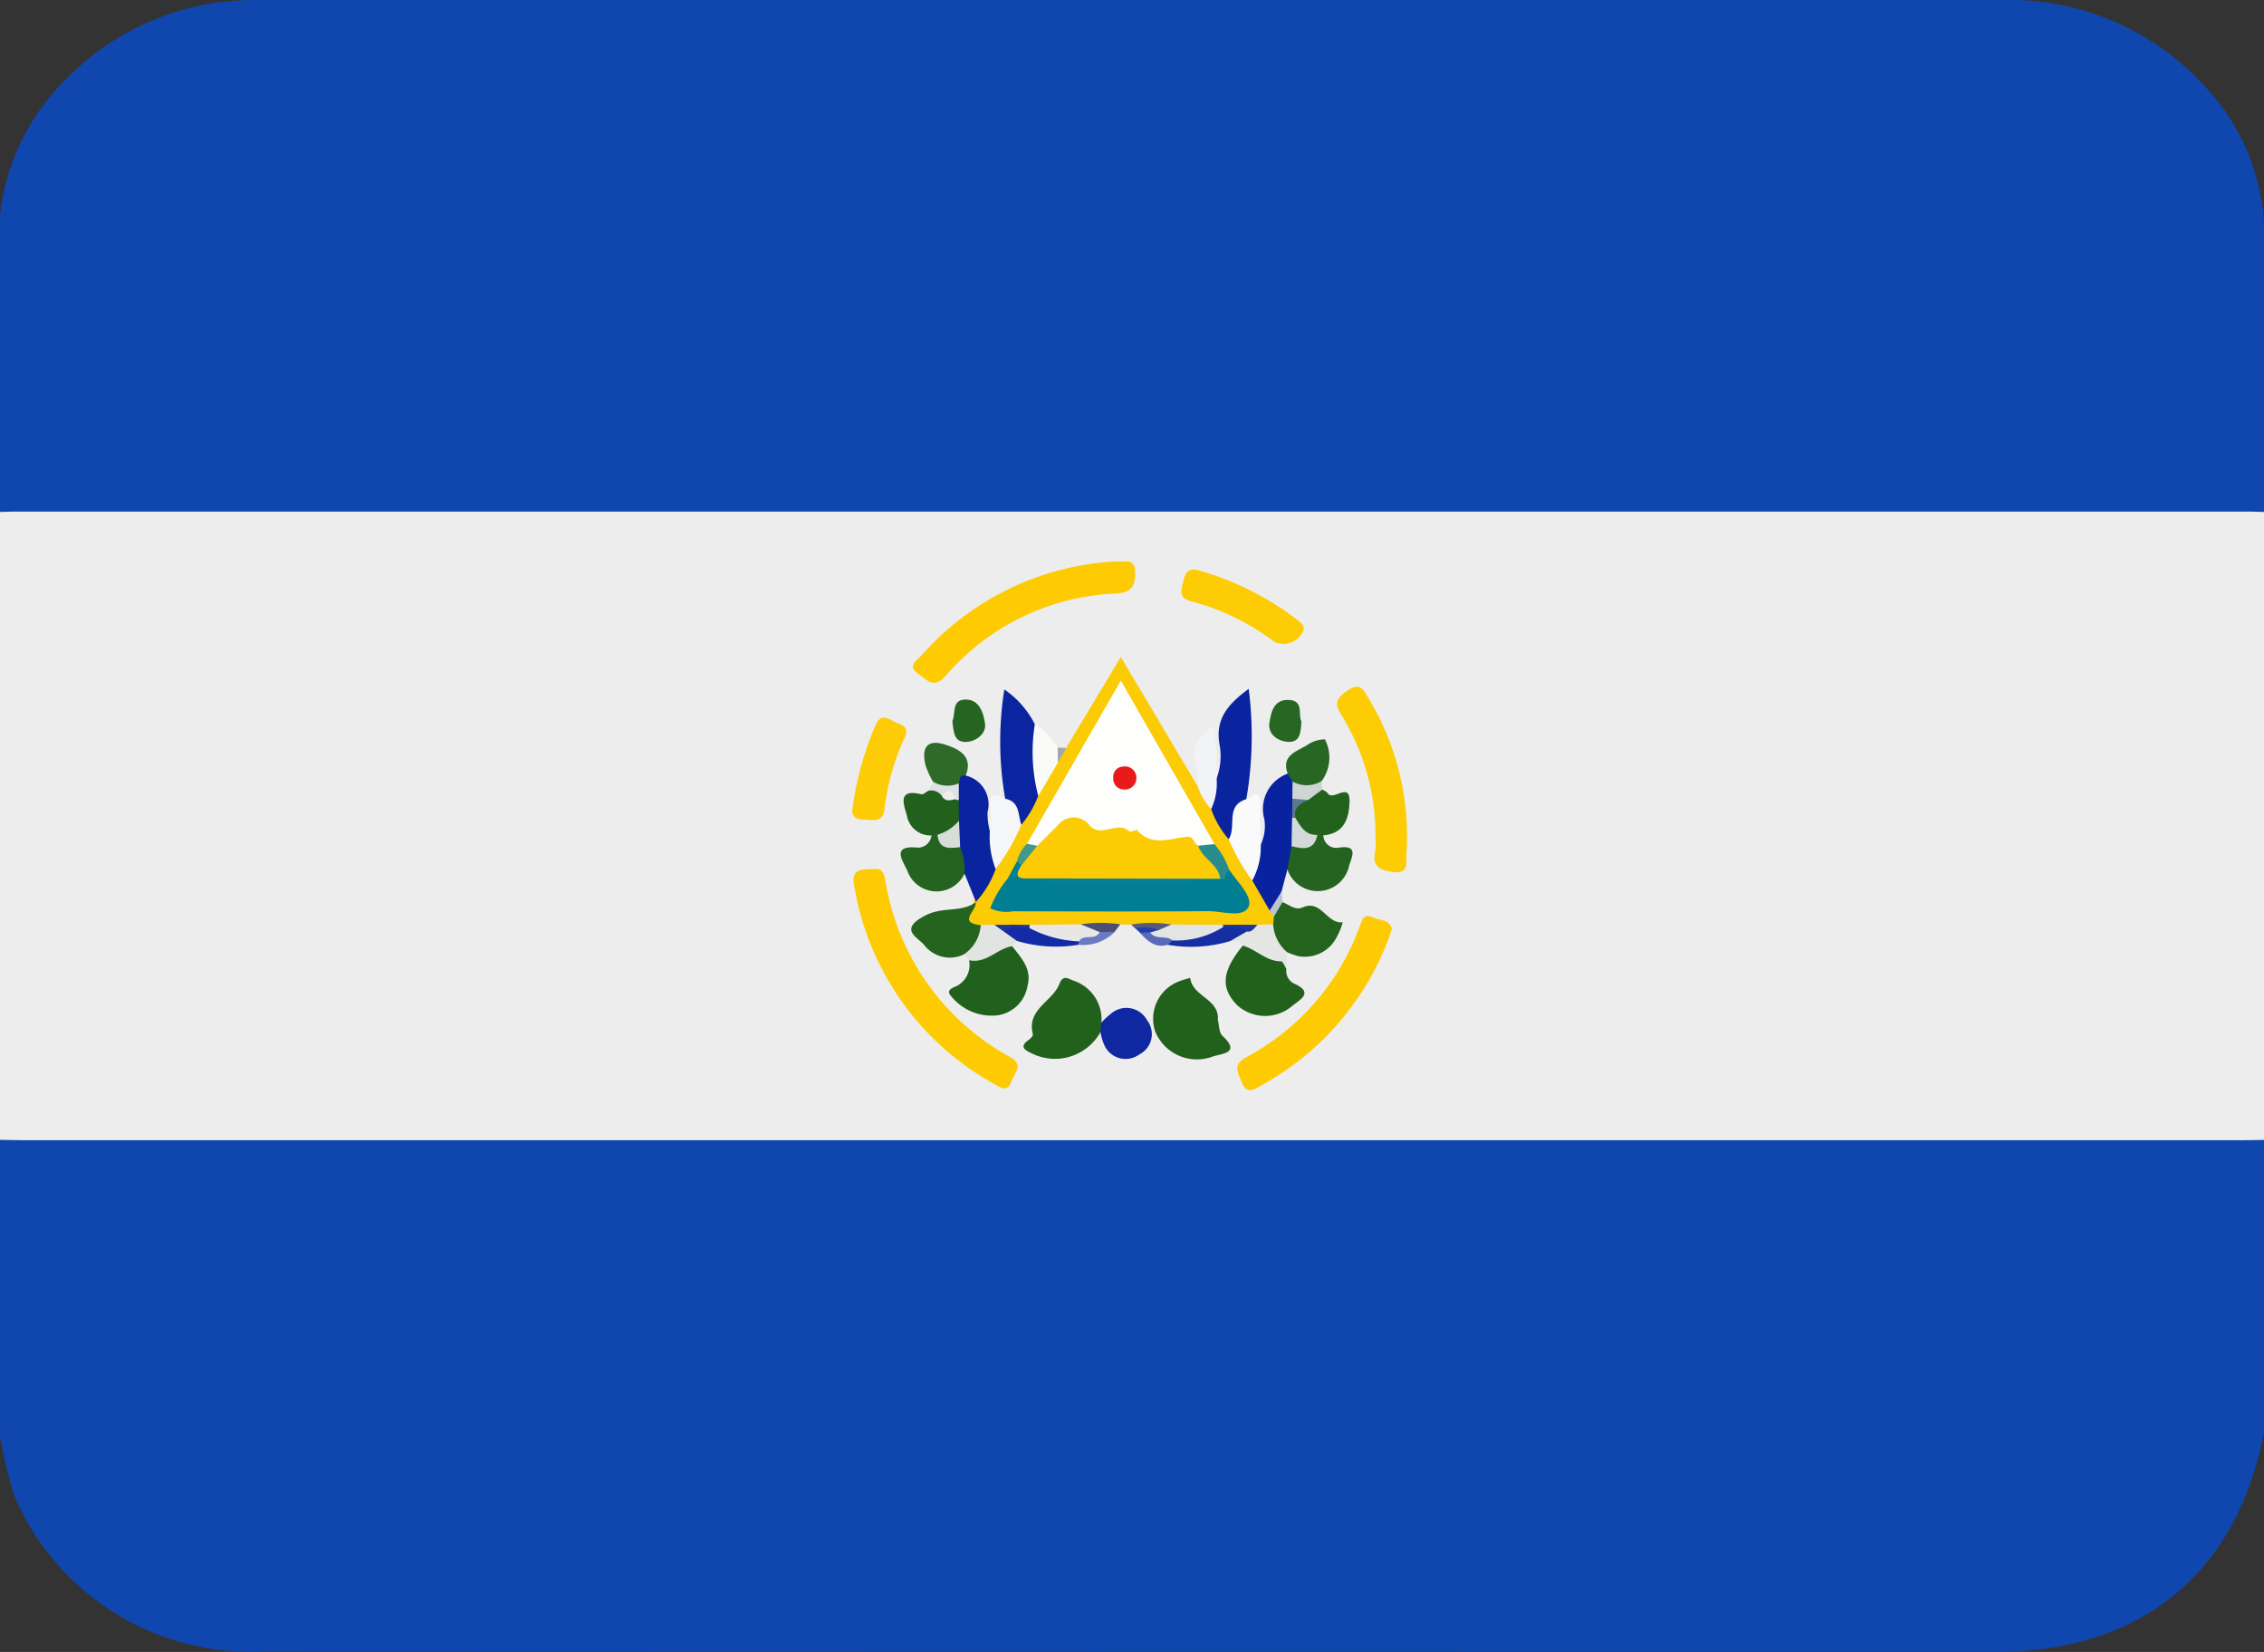 <svg id="SLV" xmlns="http://www.w3.org/2000/svg" xmlns:xlink="http://www.w3.org/1999/xlink" width="93.99" height="68.573" viewBox="0 0 93.99 68.573">
  <rect x="0" y="0" width="93.99" height="68.573" fill="#333333" stroke="none"/>
  <defs>
    <clipPath id="clip-path">
      <rect id="Rectangle_3429" data-name="Rectangle 3429" width="93.99" height="68.573" fill="none"/>
    </clipPath>
  </defs>
  <g id="Group_8193" data-name="Group 8193" clip-path="url(#clip-path)">
    <path id="Path_41122" data-name="Path 41122" d="M0,140.163V114.1a1.441,1.441,0,0,1,1.02-.336c.336-.014.673-.01,1.009-.01q44.966,0,89.932.007c.686,0,1.42-.171,2.029.34v26.067a1.441,1.441,0,0,1-1.02.336c-.336.014-.673.01-1.009.01Q47,140.51,2.029,140.5c-.687,0-1.42.171-2.029-.34" transform="translate(0 -92.845)" fill="#ededed"/>
    <path id="Path_41123" data-name="Path 41123" d="M93.99,21.251c-.244-.005-.489-.015-.733-.015H.733c-.244,0-.489.009-.733.015V8.952A9.359,9.359,0,0,1,2.931,3.1,10.868,10.868,0,0,1,10.1.01C10.346,0,10.591,0,10.836,0Q46.995,0,83.154,0A10.9,10.9,0,0,1,91.38,3.428a8.976,8.976,0,0,1,2.61,5.891Z" transform="translate(0 0)" fill="#0f47ae"/>
    <path id="Path_41124" data-name="Path 41124" d="M0,257.678c.4,0,.794.013,1.192.013H92.8c.4,0,.795-.008,1.192-.013v12.116c-1.111,5.86-5.091,9.133-11.114,9.133q-36.019,0-72.038-.015a10.638,10.638,0,0,1-10.245-6.46A19.425,19.425,0,0,1,0,269.977v-12.3" transform="translate(0 -210.359)" fill="#0f47ae"/>
    <path id="Path_41125" data-name="Path 41125" d="M222.529,152.3l2.27-3.775,3.2,5.382c.388.157.522.53.723.846.207.448.492.852.74,1.276.325.522.6,1.073.918,1.6.274.421.466.887.743,1.307a.873.873,0,0,1,.137.387.439.439,0,0,1-.189.377,1.321,1.321,0,0,1-.747.146c-.424-.01-.847,0-1.271,0-.718-.038-1.433.113-2.152.026a5.156,5.156,0,0,1-1.669-.24l-.457,0a3.9,3.9,0,0,1-1.676.238c-.665.071-1.329-.058-1.993-.019-.479,0-.958-.01-1.437.005a2.049,2.049,0,0,1-.618-.014c-.833-.3-.847-.34-.366-1.11a8.385,8.385,0,0,1,.7-1.441c.4-.641.8-1.289,1.133-1.968.269-.367.474-.774.717-1.157.277-.4.46-.86.718-1.274.158-.227.223-.547.575-.584" transform="translate(-178.268 -121.253)" fill="#fbcb05"/>
    <path id="Path_41126" data-name="Path 41126" d="M193.766,196.414c.363-.07.477.113.537.441a10.185,10.185,0,0,0,5.2,7.363c.576.326.146.679.034,1.007-.158.464-.451.259-.719.1a11.542,11.542,0,0,1-5.808-8.248c-.132-.7.334-.643.751-.669" transform="translate(-157.552 -160.333)" fill="#fecb02"/>
    <path id="Path_41127" data-name="Path 41127" d="M214.854,126.9c.282.056.762-.194.781.427.017.546-.1.867-.8.907a9.84,9.84,0,0,0-7.062,3.419c-.5.569-.774.16-1.124-.074-.506-.34-.056-.581.131-.787a11.541,11.541,0,0,1,8.071-3.891" transform="translate(-168.513 -103.597)" fill="#fecb02"/>
    <path id="Path_41128" data-name="Path 41128" d="M286.134,207.606c-.058.169-.1.315-.157.457a11.55,11.55,0,0,1-5.234,6.022c-.316.178-.629.434-.855-.144-.162-.414-.362-.708.216-1.017a10,10,0,0,0,4.691-5.412c.1-.25.154-.574.555-.38.278.135.689.065.785.474" transform="translate(-228.352 -169.047)" fill="#fecb03"/>
    <path id="Path_41129" data-name="Path 41129" d="M303.884,161.433a9.423,9.423,0,0,0-1.419-5.028c-.305-.5-.181-.7.252-1,.526-.369.678-.039.884.317a11.066,11.066,0,0,1,1.571,6.464c-.024.338.137.848-.582.741-.554-.083-.845-.244-.713-.855a3.061,3.061,0,0,0,.007-.638" transform="translate(-246.784 -126.734)" fill="#fecc03"/>
    <path id="Path_41130" data-name="Path 41130" d="M234.586,223.325a2.163,2.163,0,0,1-2.822.888c-.3-.143-.582-.281-.129-.592.07-.048.166-.16.151-.216-.273-1.04.816-1.353,1.1-2.088.145-.382.35-.23.565-.143a1.7,1.7,0,0,1,1.18,1.755c.117.146.125.28-.041.4" transform="translate(-188.905 -180.474)" fill="#21611c"/>
    <path id="Path_41131" data-name="Path 41131" d="M263.34,222.768c.061.231.047.542.2.68.749.7.013.73-.379.843a1.868,1.868,0,0,1-2.422-1.04,1.658,1.658,0,0,1,1.023-2.078c.139-.059.288-.091.433-.136.094.786,1.209.86,1.15,1.732" transform="translate(-212.785 -180.446)" fill="#21611c"/>
    <path id="Path_41132" data-name="Path 41132" d="M272.169,131.207a.882.882,0,0,1-1.219.528,9.782,9.782,0,0,0-3.416-1.67c-.54-.136-.475-.412-.377-.8.091-.364.182-.629.656-.494a12.06,12.06,0,0,1,4.122,2.079c.119.093.244.183.234.361" transform="translate(-218.043 -105.092)" fill="#fecc04"/>
    <path id="Path_41133" data-name="Path 41133" d="M274.3,161.951a3.9,3.9,0,0,1-.726-1.253c-.008-.437-.214-.91.225-1.267a2.669,2.669,0,0,0,.119-1.437c-.176-1.03.349-1.648,1.215-2.285a15.372,15.372,0,0,1-.1,4.581c-.254.55-.157,1.255-.734,1.662" transform="translate(-223.293 -127.115)" fill="#0a239f"/>
    <path id="Path_41134" data-name="Path 41134" d="M217.175,213.644c.371.481.82.937.64,1.63a1.477,1.477,0,0,1-1.206,1.233,2.152,2.152,0,0,1-1.96-.78c-.19-.2-.072-.3.128-.389a.983.983,0,0,0,.609-1.112,2.014,2.014,0,0,1,1.789-.581" transform="translate(-175.154 -174.367)" fill="#22611d"/>
    <path id="Path_41135" data-name="Path 41135" d="M279.6,214.657a.589.589,0,0,0,.315.612c.793.351.329.632-.036.9a1.734,1.734,0,0,1-2.321,0c-.7-.726-.634-1.409.232-2.473a1.686,1.686,0,0,1,1.81.961" transform="translate(-226.197 -174.443)" fill="#21611c"/>
    <path id="Path_41136" data-name="Path 41136" d="M227.7,160.276a4.213,4.213,0,0,1-.7,1.195,1.771,1.771,0,0,1-.668-1.08,13.71,13.71,0,0,1-.036-4.539,3.819,3.819,0,0,1,1.264,1.443,4.4,4.4,0,0,1,.143,2.981" transform="translate(-184.601 -127.232)" fill="#0b25a0"/>
    <path id="Path_41137" data-name="Path 41137" d="M283.675,180.548l-.721-1.244a1.613,1.613,0,0,1,.351-1.491,1.815,1.815,0,0,0,.146-1.072,1.558,1.558,0,0,1,.976-1.876c.271-.022.3.193.367.373a2.967,2.967,0,0,1,.038.731q0,.367,0,.735a11.4,11.4,0,0,1-.009,1.194,1.287,1.287,0,0,1-.413.948l-.239.907c-.16.269.046.767-.5.8" transform="translate(-230.965 -142.752)" fill="#09229f"/>
    <path id="Path_41138" data-name="Path 41138" d="M192.681,166a13.062,13.062,0,0,1,.954-3.445c.181-.421.436-.347.722-.173.254.155.726.162.49.681a9.862,9.862,0,0,0-.843,2.983c-.066.581-.482.427-.826.433-.489.008-.544-.29-.5-.478" transform="translate(-157.287 -132.452)" fill="#fecc06"/>
    <path id="Path_41139" data-name="Path 41139" d="M217.127,178.818a4.034,4.034,0,0,1-.835,1.38l.018-.012-.475-1.177c-.36-.279-.3-.718-.421-1.091a6.132,6.132,0,0,1-.064-1.041,4.868,4.868,0,0,1,.009-.872c.01-.237,0-.474.03-.711.087-.224.054-.618.493-.356a1.23,1.23,0,0,1,.907,1.524,2.912,2.912,0,0,0,.1.8c.463.459.309,1.013.242,1.555" transform="translate(-175.792 -142.744)" fill="#0a239e"/>
    <path id="Path_41140" data-name="Path 41140" d="M287.326,204.853l.03-.313a.557.557,0,0,1,.355-.606c.276.1.528.357.845.216.766-.34,1,.705,1.66.618a2.96,2.96,0,0,1-.273.654,1.476,1.476,0,0,1-1.606.746,4.043,4.043,0,0,1-.426-.151c-.636-.166-.857-.541-.586-1.164" transform="translate(-234.47 -166.485)" fill="#23631e"/>
    <path id="Path_41141" data-name="Path 41141" d="M208.7,203.9l-.018.012c.091.311-.789.842.215.945.432.782-.085,1.022-.691,1.212a1.349,1.349,0,0,1-1.651-.38c-.26-.331-1.111-.646.059-1.242.728-.37,1.482-.1,2.086-.547" transform="translate(-168.182 -166.454)" fill="#25641f"/>
    <path id="Path_41142" data-name="Path 41142" d="M291.048,189.856l.173-.966c.344-.221.783-.25,1.094-.537a.268.268,0,0,1,.224.086.54.54,0,0,0,.632.514c.805-.127.58.323.446.723a1.334,1.334,0,0,1-2.57.181" transform="translate(-237.602 -153.764)" fill="#256321"/>
    <path id="Path_41143" data-name="Path 41143" d="M206.1,188.927a2.246,2.246,0,0,1,.183,1.1,1.285,1.285,0,0,1-2.37-.121c-.163-.385-.721-1.081.432-.964a.566.566,0,0,0,.568-.5.265.265,0,0,1,.223-.095,9.262,9.262,0,0,1,.964.584" transform="translate(-166.243 -153.756)" fill="#246320"/>
    <path id="Path_41144" data-name="Path 41144" d="M248.762,228.89q.02-.2.041-.4a3.1,3.1,0,0,1,.4-.372.974.974,0,0,1,1.5.273.942.942,0,0,1-.322,1.417.964.964,0,0,1-1.462-.405,2.091,2.091,0,0,1-.149-.516" transform="translate(-203.081 -186.039)" fill="#0f28a1"/>
    <path id="Path_41145" data-name="Path 41145" d="M279.107,181.718a2.916,2.916,0,0,1-.352,1.491,8.153,8.153,0,0,1-.979-1.715c.34-.512-.16-1.395.734-1.662.279-.126.618-.448.581.244-.029.546.008,1.095.016,1.642" transform="translate(-226.767 -146.658)" fill="#fafafb"/>
    <path id="Path_41146" data-name="Path 41146" d="M205.688,180.081l-.245.029a1,1,0,0,1-1.027-.837c-.141-.479-.383-1.116.6-.874.085.021.2-.1.306-.148.18-.177.371-.106.562-.025.171.1.361.15.536.239a.537.537,0,0,1,.15.176l.011.855c-.169.392-.359.751-.893.585" transform="translate(-166.769 -145.429)" fill="#22611d"/>
    <path id="Path_41147" data-name="Path 41147" d="M293.605,180.279l-.247-.017c-.693.278-.851-.2-.988-.7a.793.793,0,0,1,.447-.929c.232-.131.438-.343.745-.254.075.05.178.082.221.152.218.358.938-.512.91.359-.023.7-.228,1.317-1.088,1.39" transform="translate(-238.667 -145.605)" fill="#22621d"/>
    <path id="Path_41148" data-name="Path 41148" d="M223.985,182.784a3.662,3.662,0,0,1-.242-1.555,8.868,8.868,0,0,0,.026-1.063c-.061-.687.3-.43.613-.3.616.117.524.672.668,1.08a8.451,8.451,0,0,1-1.065,1.836" transform="translate(-182.65 -146.709)" fill="#f5f6f7"/>
    <path id="Path_41149" data-name="Path 41149" d="M210.652,169.287c-.274-.051-.235.174-.285.322-.387.443-.743.4-1.072-.068a3.822,3.822,0,0,1-.3-.649c-.207-.8.082-1.133.836-.881.544.182,1.141.472.823,1.276" transform="translate(-170.562 -137.092)" fill="#2e6a2a"/>
    <path id="Path_41150" data-name="Path 41150" d="M291.022,168.873l-.2-.33c-.293-.758.4-.928.8-1.18a1.317,1.317,0,0,1,.742-.241,1.632,1.632,0,0,1-.132,1.727c-.395.481-.8.552-1.212.023" transform="translate(-237.362 -136.431)" fill="#286624"/>
    <path id="Path_41151" data-name="Path 41151" d="M270.914,166.474a2.525,2.525,0,0,1-.225,1.267,2.313,2.313,0,0,1-.549-.927,2.745,2.745,0,0,0-.048-.817,1.254,1.254,0,0,1,.685-1.663,12.635,12.635,0,0,1,.137,2.139" transform="translate(-220.406 -134.157)" fill="#f2f3f7"/>
    <path id="Path_41152" data-name="Path 41152" d="M233.685,166.691a7.212,7.212,0,0,1-.143-2.981,2.953,2.953,0,0,1,.95.97.873.873,0,0,1,.009.624l-.816,1.387" transform="translate(-190.581 -133.647)" fill="#fafaf9"/>
    <path id="Path_41153" data-name="Path 41153" d="M279.809,208.938a1.651,1.651,0,0,0,.586,1.164q-.021.341-.042.681c-.053-.107-.111-.31-.159-.308-.655.033-1.079-.5-1.652-.653-.122-.2-.326-.18-.519-.185-.113-.466.306-.4.53-.533.21-.017.393-.147.607-.149l.649-.018" transform="translate(-226.953 -170.57)" fill="#e4e6e3"/>
    <path id="Path_41154" data-name="Path 41154" d="M288.274,159.109c-.035.414-.035.856-.526.846-.449-.009-.878-.322-.806-.779.062-.4.154-1,.814-.963.638.039.36.617.518.9" transform="translate(-234.243 -129.159)" fill="#276623"/>
    <path id="Path_41155" data-name="Path 41155" d="M215.289,159.041c.145-.3-.027-.854.479-.9.646-.057.82.558.881,1.006.053.392-.345.72-.757.747-.558.037-.541-.443-.6-.855" transform="translate(-175.755 -129.099)" fill="#266421"/>
    <path id="Path_41156" data-name="Path 41156" d="M217.956,210.278a1.588,1.588,0,0,0,.691-1.212l.567-.009c.171.023.325.108.495.134.23.109.525.165.441.534l-.2.219c-.625.1-1.078.74-1.789.581l-.208-.247" transform="translate(-177.932 -170.667)" fill="#e2e4e2"/>
    <path id="Path_41157" data-name="Path 41157" d="M227.491,209.693l-.542-.388c.22-.542.677-.129,1-.249.674.243,1.444.125,2.073.543a.174.174,0,0,1,.025.253,5.7,5.7,0,0,1-2.558-.159" transform="translate(-185.273 -170.635)" fill="#132ba4"/>
    <path id="Path_41158" data-name="Path 41158" d="M267.243,209.358l-.693.4a5.682,5.682,0,0,1-2.593.153c-.035-.177.076-.261.209-.332.744-.135,1.468-.364,2.219-.471.277.116.693-.249.859.249" transform="translate(-215.48 -170.692)" fill="#162ea4"/>
    <path id="Path_41159" data-name="Path 41159" d="M292.174,176.562a1.2,1.2,0,0,0,1.212-.023l.023.355-.586.434c-.227.071-.454.153-.658-.054q0-.356.009-.712" transform="translate(-238.513 -144.12)" fill="#ced5d5"/>
    <path id="Path_41160" data-name="Path 41160" d="M244.354,208.685a5.515,5.515,0,0,1,1.638,0l-.23.3c-.152.144-.363.1-.539.172-.367-.02-.8.084-.868-.48" transform="translate(-199.482 -170.315)" fill="#4a4f75"/>
    <path id="Path_41161" data-name="Path 41161" d="M244.688,210.643l.625-.014a1.846,1.846,0,0,1-1.5.539.226.226,0,0,1,.014-.14c.033-.7.639-.117.865-.384" transform="translate(-199.033 -171.95)" fill="#6b7ac3"/>
    <path id="Path_41162" data-name="Path 41162" d="M259.053,210.385l-.193.185c-.521.146-.843-.163-1.153-.5a.445.445,0,0,1,.387-.175c.339.126.826-.036.96.492" transform="translate(-210.383 -171.349)" fill="#596abd"/>
    <path id="Path_41163" data-name="Path 41163" d="M210.125,176.707a1.187,1.187,0,0,0,1.071.068q0,.347,0,.695a.281.281,0,0,1-.151-.036.576.576,0,0,0-.561-.152.544.544,0,0,0-.536-.2l.181-.374" transform="translate(-171.391 -144.258)" fill="#dfe2e4"/>
    <path id="Path_41164" data-name="Path 41164" d="M255.766,208.677a5.077,5.077,0,0,1,1.659,0c-.041.385-.316.37-.595.349-.284-.158-.617-.084-.912-.192l-.153-.153" transform="translate(-208.799 -170.299)" fill="#555b80"/>
    <path id="Path_41165" data-name="Path 41165" d="M287.567,201.934l-.355.606-.176-.259.5-.8.034.45" transform="translate(-234.326 -164.485)" fill="#bbc4d0"/>
    <path id="Path_41166" data-name="Path 41166" d="M239.125,169.617q0-.312-.009-.625l.351.017-.342.608" transform="translate(-195.206 -137.959)" fill="#a4a5b0"/>
    <path id="Path_41167" data-name="Path 41167" d="M256.6,209.685a1.987,1.987,0,0,1,1,.068c-.055.269-.219.162-.367.106l-.428.014-.2-.188" transform="translate(-209.477 -171.154)" fill="#243cae"/>
    <path id="Path_41168" data-name="Path 41168" d="M232.191,160.62l3.892-6.774,3.892,6.788a.683.683,0,0,1-.631.179,12.258,12.258,0,0,1-4.094-.6,2.489,2.489,0,0,0-2.564.571.5.5,0,0,1-.494-.161" transform="translate(-189.553 -125.595)" fill="#fefefd"/>
    <path id="Path_41169" data-name="Path 41169" d="M233.8,196.594c.337.5,1,1.134.785,1.541-.237.457-1.107.158-1.7.163-2.691.022-5.383.013-8.074.005a1.553,1.553,0,0,1-.941-.122,4.19,4.19,0,0,1,.719-1.229c2.272-.168,4.548-.021,6.821-.075a6.361,6.361,0,0,0,1.809-.106c.185-.081.343-.258.578-.177" transform="translate(-182.759 -160.476)" fill="#017e92"/>
    <path id="Path_41170" data-name="Path 41170" d="M236.807,195.38a50.705,50.705,0,0,1-8.937,0,.3.3,0,0,1-.083-.035l.391-.727c.183-.053.288.066.4.175.356.33.8.243,1.22.246,1.831.012,3.662,0,5.493.007a3.217,3.217,0,0,1,1.266.133,1.385,1.385,0,0,1,.251.2" transform="translate(-185.957 -158.867)" fill="#057f92"/>
    <path id="Path_41171" data-name="Path 41171" d="M260.041,209.3l.367-.106.507-.226,2.142.015.169.035-.163.058a3.645,3.645,0,0,1-2.105.554c-.261-.235-.692,0-.918-.331" transform="translate(-212.288 -170.592)" fill="#e4e4e5"/>
    <path id="Path_41172" data-name="Path 41172" d="M235.6,209.272c-.181.37-.668.052-.865.384a4.844,4.844,0,0,1-2.064-.56l.013-.127,2.133-.02.783.323" transform="translate(-189.944 -170.579)" fill="#e8e7e6"/>
    <path id="Path_41173" data-name="Path 41173" d="M271.9,192.281l-.2-.034c-.366-.416-1.052-.618-.91-1.371l.679-.069a3.227,3.227,0,0,1,.616,1.08c-.154.088-.166.243-.187.394" transform="translate(-221.052 -155.769)" fill="#278c8d"/>
    <path id="Path_41174" data-name="Path 41174" d="M230.1,191.627l-.185-.169a1.47,1.47,0,0,1,.418-.724l.422.084c.029.47-.138.781-.655.809" transform="translate(-187.695 -155.709)" fill="#449888"/>
    <path id="Path_41175" data-name="Path 41175" d="M226.264,209.056a.36.36,0,0,1-.013.127c-.352.038-.734-.127-1.051.154l-.393-.281h1.456" transform="translate(-183.525 -170.666)" fill="#1e339c"/>
    <path id="Path_41176" data-name="Path 41176" d="M276.475,209.13a.922.922,0,0,0-.006-.093l1.438,0c-.134.115-.211.32-.443.28-.291-.263-.661-.109-.988-.185" transform="translate(-225.7 -170.649)" fill="#1f359f"/>
    <path id="Path_41177" data-name="Path 41177" d="M292.143,184.47c.215.355.412.732.917.714-.133.669-.6.582-1.072.469q.012-.594.023-1.187c.048-.11.091-.1.131,0" transform="translate(-238.37 -150.526)" fill="#d2d9d8"/>
    <path id="Path_41178" data-name="Path 41178" d="M292.247,181.333l-.066.008-.065-.012.009-.786.658.054c-.319.144-.62.3-.536.735" transform="translate(-238.473 -147.389)" fill="#5b798d"/>
    <path id="Path_41179" data-name="Path 41179" d="M211.937,186.105a1.866,1.866,0,0,0,.893-.585q.024.551.048,1.1c-.434.046-.882.117-.941-.519" transform="translate(-173.018 -151.453)" fill="#d7ded8"/>
    <path id="Path_41180" data-name="Path 41180" d="M212.864,178.974c.283-.3.469-.251.561.151-.216.057-.43.107-.561-.151" transform="translate(-173.775 -145.949)" fill="#ededed"/>
    <path id="Path_41181" data-name="Path 41181" d="M230.2,186.765l.655-.809c.279-.277.553-.559.837-.831a.83.83,0,0,1,1.341-.009c.484.538,1.153-.233,1.647.249.046.045.285-.1.323-.054.618.694,1.365.333,2.073.272.278-.024.278.286.461.372.167.547.84.759.91,1.371q-3.915-.008-7.83-.015c-.381,0-.828.058-.418-.545" transform="translate(-187.791 -150.847)" fill="#fccb03"/>
    <path id="Path_41182" data-name="Path 41182" d="M252.637,173.747a.48.48,0,0,1-.529.474.444.444,0,0,1-.433-.477.426.426,0,0,1,.426-.477.472.472,0,0,1,.536.48" transform="translate(-205.458 -141.448)" fill="#e81a1a"/>
  </g>
</svg>
